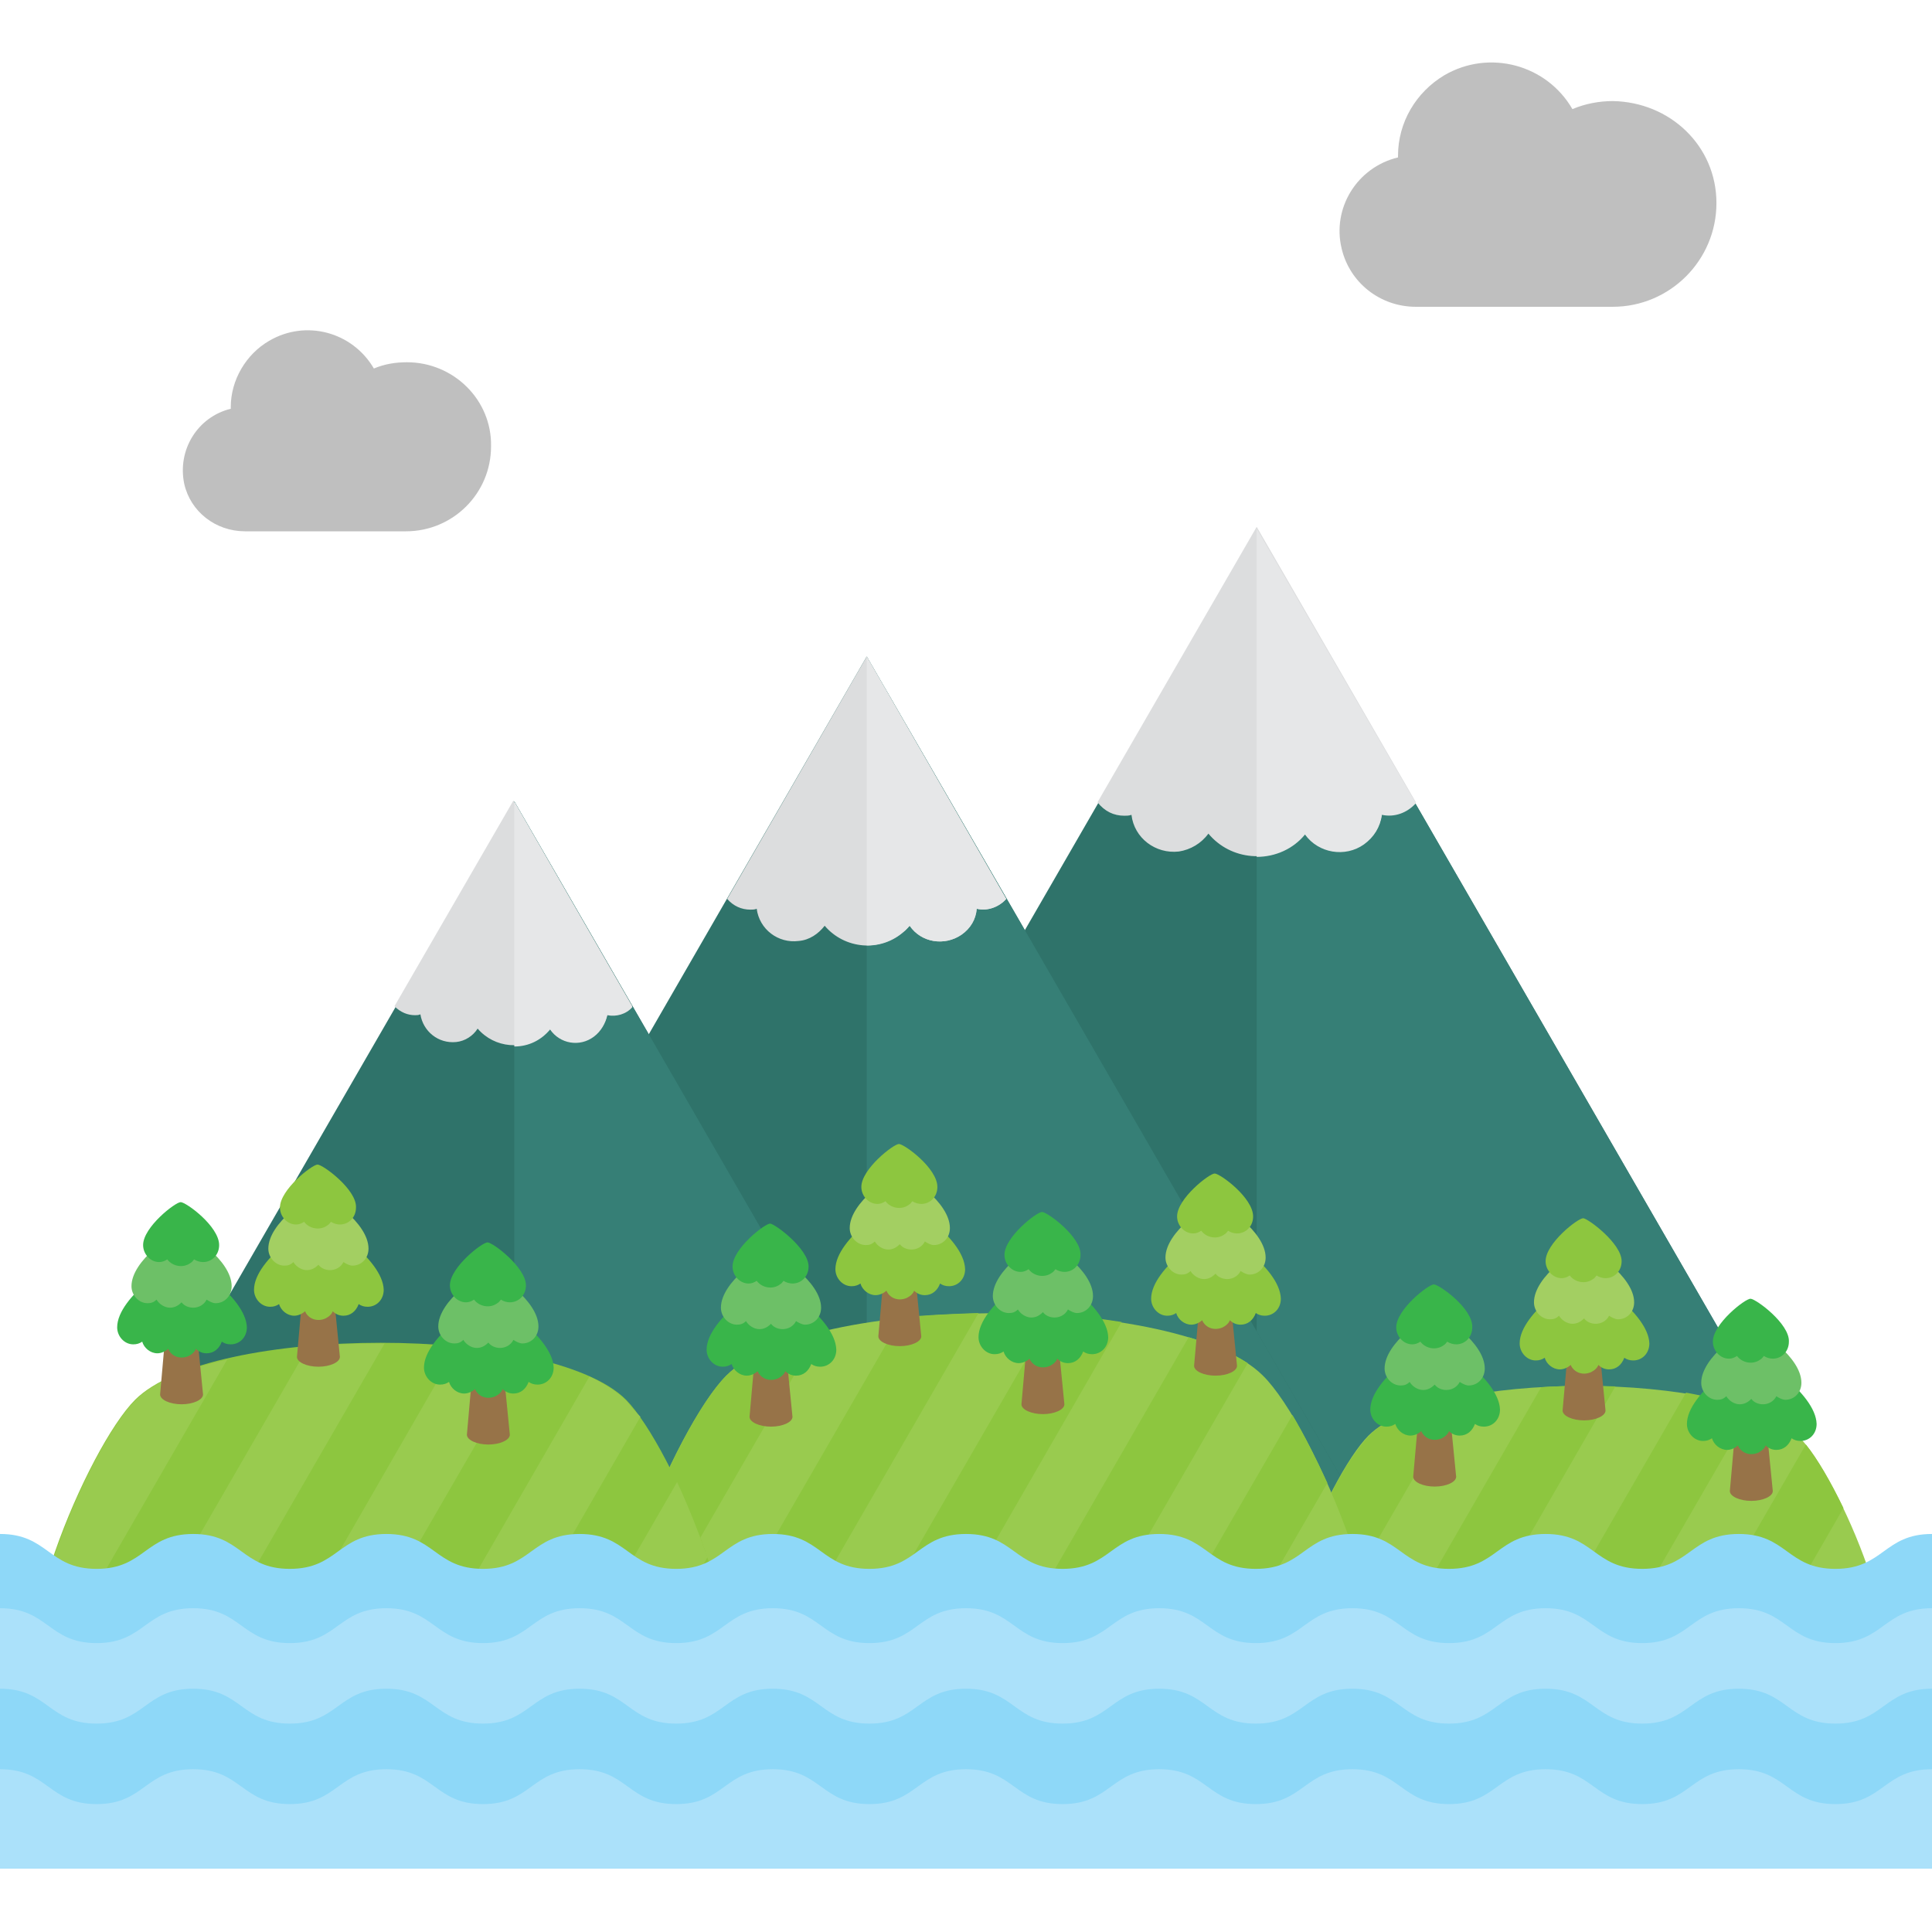 <?xml version="1.0" encoding="utf-8"?>
<!-- Generator: Adobe Illustrator 21.1.0, SVG Export Plug-In . SVG Version: 6.00 Build 0)  -->
<svg version="1.1" id="Layer_1" xmlns="http://www.w3.org/2000/svg" xmlns:xlink="http://www.w3.org/1999/xlink" x="0px" y="0px"
	 viewBox="0 0 216 216" style="enable-background:new 0 0 216 216;" xml:space="preserve">
<style type="text/css">
	.st0{fill:#2F736A;}
	.st1{fill:#367F76;}
	.st2{fill:#DCDDDE;}
	.st3{fill:#E6E7E8;}
	.st4{fill:#99CB4F;}
	.st5{fill:#8DC63F;}
	.st6{fill:#8ED8F8;}
	.st7{fill:#ABE1FA;}
	.st8{fill:#BFBFBF;}
	.st9{fill:#977348;}
	.st10{fill:#39B54A;}
	.st11{fill:#6DC067;}
	.st12{fill:#A3CF62;}
</style>
<title>hike</title>
<polygon class="st0" points="71.1,179.3 140.5,59.1 209.9,179.3 "/>
<polygon class="st1" points="140.5,179.3 140.5,59.1 209.9,179.3 "/>
<path class="st2" d="M125.7,91.2c0.3,0,0.5,0,0.8-0.1c0.3,2.6,2.7,4.4,5.3,4.1c1.3-0.2,2.5-0.9,3.3-2c2.5,3,7,3.4,10,0.8
	c0.3-0.3,0.6-0.5,0.8-0.8c1.5,2.1,4.5,2.6,6.6,1.1c1.1-0.8,1.8-1.9,2-3.3c1.4,0.3,2.8-0.2,3.8-1.3l-17.8-30.8l-17.8,30.8
	C123.5,90.7,124.5,91.2,125.7,91.2z"/>
<path class="st3" d="M140.5,59.1v36.7c2.1,0,4.1-0.9,5.4-2.5c1.5,2.1,4.5,2.6,6.6,1.1c1.1-0.8,1.8-1.9,2-3.3
	c1.4,0.3,2.8-0.2,3.8-1.3L140.5,59.1z"/>
<polygon class="st0" points="35.8,179.3 96.9,73.4 158.1,179.3 "/>
<polygon class="st1" points="96.9,179.3 96.9,73.4 158.1,179.3 "/>
<path class="st2" d="M83.9,101.7c0.2,0,0.5,0,0.7-0.1c0.3,2.3,2.4,3.9,4.7,3.6c1.2-0.1,2.2-0.8,2.9-1.7c2.2,2.6,6.2,3,8.8,0.7
	c0.3-0.2,0.5-0.5,0.7-0.7c1.3,1.9,3.9,2.3,5.8,1c1-0.7,1.6-1.7,1.7-2.9c1.2,0.3,2.5-0.2,3.3-1.1L96.9,73.4l-15.6,27.1
	C82,101.3,82.9,101.7,83.9,101.7z"/>
<path class="st3" d="M96.9,73.4v32.3c1.8,0,3.6-0.8,4.8-2.2c1.3,1.9,3.9,2.3,5.8,1c1-0.7,1.6-1.7,1.7-2.9c1.2,0.3,2.5-0.2,3.3-1.1
	L96.9,73.4z"/>
<polygon class="st0" points="5.7,179.3 57.5,89.6 109.3,179.3 "/>
<polygon class="st1" points="57.5,179.3 57.5,89.6 109.3,179.3 "/>
<path class="st2" d="M46.4,113.5c0.2,0,0.4,0,0.6-0.1c0.3,1.9,2,3.3,4,3.1c1-0.1,1.9-0.7,2.4-1.5c1.9,2.2,5.2,2.5,7.5,0.6
	c0.2-0.2,0.4-0.4,0.6-0.6c1.1,1.6,3.3,2,4.9,0.8c0.8-0.6,1.3-1.5,1.5-2.4c1,0.2,2.1-0.1,2.8-0.9l-13.3-23l-13.3,23
	C44.8,113.2,45.6,113.5,46.4,113.5z"/>
<path class="st3" d="M57.5,89.6v27.4c1.6,0,3-0.7,4-1.9c1.1,1.6,3.3,2,4.9,0.8c0.8-0.6,1.3-1.5,1.5-2.4c1,0.2,2.1-0.1,2.8-0.9
	L57.5,89.6z"/>
<path class="st4" d="M209.7,190c-13.2,13.2-52.1,13.2-65.4,0c-4.5-4.5,4.1-24.9,8.7-29.5c7.4-7.4,40.5-7.4,48,0
	C205.6,165,214.3,185.4,209.7,190z"/>
<path class="st5" d="M180.6,155c-2.8-0.1-5.5-0.1-8.3,0.1l-22.5,39c2,1.1,4.2,2.1,6.6,2.9L180.6,155z"/>
<path class="st5" d="M153.1,160.5c-0.7,0.7-1.6,1.9-2.5,3.3l-1.1,1.9c-4.1,7.5-8.3,19.8-5.5,23.8l19.3-33.4
	C158.7,157.1,155,158.5,153.1,160.5z"/>
<path class="st5" d="M209.5,177.2l-11.2,19.5c4.7-1.6,8.7-3.9,11.5-6.7C211.8,187.9,211.2,182.7,209.5,177.2z"/>
<path class="st5" d="M206.1,168.6c-1.4-2.9-2.9-5.5-4.2-7.1l-22.2,38.4c2.9-0.1,5.9-0.4,8.8-0.8L206.1,168.6z"/>
<path class="st5" d="M195.8,157.5c-2.1-0.7-4.6-1.3-7.3-1.8l-24.8,43c2.5,0.5,5.1,0.8,7.7,1L195.8,157.5z"/>
<path class="st4" d="M152.1,190.7c-16.6,16.6-65.2,16.6-81.8,0c-5.7-5.7,5.2-31.2,10.9-36.9c9.3-9.3,50.7-9.3,60,0
	C146.9,159.4,157.8,185,152.1,190.7z"/>
<path class="st5" d="M109.4,146.8c-2.9,0.1-5.8,0.2-8.6,0.5L74,193.7c2,1.4,4.1,2.5,6.3,3.5L109.4,146.8z"/>
<path class="st5" d="M81.2,153.8c-5,5-14.1,25.6-12.2,34.2l22.6-39.1C87,150.1,83.3,151.7,81.2,153.8z"/>
<path class="st5" d="M125.4,147.8c-2.5-0.4-5.1-0.7-7.8-0.8l-30.5,52.8c2.4,0.7,4.8,1.3,7.3,1.8L125.4,147.8z"/>
<path class="st5" d="M153.7,185.4c0-3-0.8-6.9-2-10.9l-14.2,24.6c4.5-1.5,8.5-3.5,11.7-5.9L153.7,185.4z"/>
<path class="st5" d="M148.4,165.8c-1.3-2.8-2.6-5.4-3.9-7.6l-25.8,44.6c3-0.2,6-0.6,9-1.2L148.4,165.8z"/>
<path class="st5" d="M139.5,152.4c-1.7-1.1-4-2.1-6.6-2.9l-30.7,53.2c2.6,0.3,5.3,0.4,8,0.4L139.5,152.4z"/>
<path class="st5" d="M79.9,190.3c-15.2,15.2-59.7,15.2-74.8,0c-5.2-5.2,4.7-28.5,10-33.8c8.5-8.5,46.4-8.5,54.9,0
	C75.2,161.8,85.1,185.1,79.9,190.3z"/>
<path class="st4" d="M34.5,150.5l-25,43.3c2,1.3,4.2,2.4,6.4,3.3L43,150.2C40.1,150.2,37.3,150.3,34.5,150.5z M81.4,184.7l-4.9,8.5
	c1.2-0.9,2.4-1.8,3.5-2.9C81.1,189.2,81.5,187.2,81.4,184.7L81.4,184.7z M15.1,156.6c-4.8,4.8-13.5,24.8-10.9,32.1l21.2-36.7
	C20.8,153,17.1,154.5,15.1,156.6z M51.1,150.6L23,199.4c2.4,0.6,4.9,1.1,7.4,1.5l28.4-49.1C56.2,151.2,53.7,150.8,51.1,150.6z
	 M70,156.6c-1-1-2.4-1.9-4.1-2.7l-27.5,47.7c2.8,0.1,5.5,0.1,8.3,0l24.9-43.2C71,157.8,70.5,157.2,70,156.6z M75.7,165.7l-20.2,35
	c3.2-0.5,6.4-1.2,9.5-2.2l14.1-24.4C78.1,171.3,77,168.5,75.7,165.7L75.7,165.7z"/>
<path class="st6" d="M216,200.6v-29.1c-5.4,0-5.4,3.9-10.8,3.9c-5.4,0-5.4-3.9-10.8-3.9c-5.4,0-5.4,3.9-10.8,3.9
	c-5.4,0-5.4-3.9-10.8-3.9c-5.4,0-5.4,3.9-10.8,3.9s-5.4-3.9-10.8-3.9c-5.4,0-5.4,3.9-10.8,3.9c-5.4,0-5.4-3.9-10.8-3.9
	c-5.4,0-5.4,3.9-10.8,3.9c-5.4,0-5.4-3.9-10.8-3.9s-5.4,3.9-10.8,3.9c-5.4,0-5.4-3.9-10.8-3.9s-5.4,3.9-10.8,3.9s-5.4-3.9-10.8-3.9
	c-5.4,0-5.4,3.9-10.8,3.9s-5.4-3.9-10.8-3.9s-5.4,3.9-10.8,3.9s-5.4-3.9-10.8-3.9s-5.4,3.9-10.8,3.9s-5.4-3.9-10.8-3.9v29.1H216z"/>
<path class="st7" d="M216,208.9v-29.1c-5.4,0-5.4,3.9-10.8,3.9c-5.4,0-5.4-3.9-10.8-3.9c-5.4,0-5.4,3.9-10.8,3.9
	c-5.4,0-5.4-3.9-10.8-3.9c-5.4,0-5.4,3.9-10.8,3.9s-5.4-3.9-10.8-3.9c-5.4,0-5.4,3.9-10.8,3.9c-5.4,0-5.4-3.9-10.8-3.9
	c-5.4,0-5.4,3.9-10.8,3.9c-5.4,0-5.4-3.9-10.8-3.9s-5.4,3.9-10.8,3.9c-5.4,0-5.4-3.9-10.8-3.9s-5.4,3.9-10.8,3.9s-5.4-3.9-10.8-3.9
	c-5.4,0-5.4,3.9-10.8,3.9s-5.4-3.9-10.8-3.9s-5.4,3.9-10.8,3.9s-5.4-3.9-10.8-3.9s-5.4,3.9-10.8,3.9s-5.4-3.9-10.8-3.9v29.1H216z"/>
<path class="st6" d="M216,208.9v-20.1c-5.4,0-5.4,3.9-10.8,3.9c-5.4,0-5.4-3.9-10.8-3.9c-5.4,0-5.4,3.9-10.8,3.9
	c-5.4,0-5.4-3.9-10.8-3.9c-5.4,0-5.4,3.9-10.8,3.9s-5.4-3.9-10.8-3.9c-5.4,0-5.4,3.9-10.8,3.9c-5.4,0-5.4-3.9-10.8-3.9
	c-5.4,0-5.4,3.9-10.8,3.9c-5.4,0-5.4-3.9-10.8-3.9s-5.4,3.9-10.8,3.9c-5.4,0-5.4-3.9-10.8-3.9s-5.4,3.9-10.8,3.9s-5.4-3.9-10.8-3.9
	c-5.4,0-5.4,3.9-10.8,3.9s-5.4-3.9-10.8-3.9s-5.4,3.9-10.8,3.9s-5.4-3.9-10.8-3.9s-5.4,3.9-10.8,3.9s-5.4-3.9-10.8-3.9v20.1H216z"/>
<path class="st7" d="M216,208.9v-11.1c-5.4,0-5.4,3.9-10.8,3.9c-5.4,0-5.4-3.9-10.8-3.9c-5.4,0-5.4,3.9-10.8,3.9
	c-5.4,0-5.4-3.9-10.8-3.9c-5.4,0-5.4,3.9-10.8,3.9s-5.4-3.9-10.8-3.9c-5.4,0-5.4,3.9-10.8,3.9c-5.4,0-5.4-3.9-10.8-3.9
	c-5.4,0-5.4,3.9-10.8,3.9c-5.4,0-5.4-3.9-10.8-3.9s-5.4,3.9-10.8,3.9c-5.4,0-5.4-3.9-10.8-3.9s-5.4,3.9-10.8,3.9s-5.4-3.9-10.8-3.9
	c-5.4,0-5.4,3.9-10.8,3.9s-5.4-3.9-10.8-3.9s-5.4,3.9-10.8,3.9s-5.4-3.9-10.8-3.9s-5.4,3.9-10.8,3.9s-5.4-3.9-10.8-3.9v11.1H216z"/>
<path class="st8" d="M45.5,40.5c-1.3,0-2.5,0.2-3.7,0.7c-2.4-4.1-7.6-5.5-11.7-3.1c-2.6,1.5-4.3,4.4-4.3,7.4c0,0.1,0,0.1,0,0.2
	c-3.7,0.9-6,4.6-5.2,8.4c0.7,3.1,3.5,5.3,6.8,5.3h18c5.2,0,9.5-4.2,9.5-9.5C55,44.7,50.7,40.5,45.5,40.5z"/>
<path class="st8" d="M180.3,11.3c-1.5,0-3.1,0.3-4.5,0.9c-2.9-5-9.3-6.7-14.3-3.8c-3.2,1.9-5.2,5.3-5.2,9c0,0.1,0,0.2,0,0.2
	c-4.6,1.1-7.4,5.7-6.3,10.2c0.9,3.8,4.3,6.5,8.3,6.5h22c6.4,0,11.6-5.2,11.6-11.6S186.7,11.4,180.3,11.3L180.3,11.3z"/>
<path class="st9" d="M22.7,155.9c0,0.6-1.1,1.1-2.4,1.1c-1.3,0-2.4-0.5-2.4-1.1l0.8-9.1c0-0.6,0.3-1.1,1.6-1.1
	c1.3,0,1.5,0.5,1.5,1.1L22.7,155.9z"/>
<path class="st10" d="M20.3,140.7c-0.4,0-7.2,4.2-7.2,7.7c0,1,0.8,1.9,1.8,1.9c0.4,0,0.7-0.1,1-0.3c0.2,0.7,0.9,1.3,1.7,1.3
	c0.4,0,0.9-0.2,1.2-0.5c0.4,0.9,1.4,1.2,2.3,0.8c0.4-0.2,0.7-0.5,0.8-0.8c0.3,0.3,0.7,0.5,1.2,0.5c0.8,0,1.4-0.5,1.7-1.3
	c0.3,0.2,0.6,0.3,1,0.3c1,0,1.8-0.8,1.8-1.9C27.5,144.9,20.7,140.7,20.3,140.7z"/>
<path class="st11" d="M20.3,137.8c-0.9,0-5.6,3.1-5.6,6c0,1,0.8,1.9,1.8,1.9c0.4,0,0.7-0.1,1-0.4c0.3,0.5,0.9,0.9,1.5,0.9
	c0.5,0,0.9-0.2,1.3-0.6c0.3,0.4,0.8,0.6,1.3,0.6c0.6,0,1.2-0.3,1.5-0.9c0.3,0.2,0.7,0.4,1,0.4c1,0,1.8-0.8,1.8-1.9
	C25.9,140.9,21.2,137.8,20.3,137.8z"/>
<path class="st10" d="M20.2,134.4c-0.6,0-4.2,2.8-4.2,4.8c0,1,0.8,1.9,1.8,1.9c0.3,0,0.6-0.1,0.9-0.3c0.6,0.8,1.8,1,2.6,0.4
	c0.2-0.1,0.3-0.3,0.4-0.4c0.3,0.2,0.7,0.3,1,0.3c1,0,1.8-0.8,1.8-1.9C24.5,137.1,20.8,134.4,20.2,134.4z"/>
<path class="st9" d="M88.6,158.4c0,0.6-1.1,1.1-2.4,1.1c-1.3,0-2.4-0.5-2.4-1.1l0.8-9.1c0-0.6,0.3-1.1,1.6-1.1s1.5,0.5,1.5,1.1
	L88.6,158.4z"/>
<path class="st10" d="M86.2,143.2c-0.4,0-7.2,4.2-7.2,7.7c0,1,0.8,1.9,1.8,1.9c0.4,0,0.7-0.1,1-0.3c0.2,0.7,0.9,1.3,1.7,1.3
	c0.4,0,0.9-0.2,1.2-0.5c0.4,0.9,1.4,1.2,2.3,0.8c0.4-0.2,0.7-0.5,0.8-0.8c0.3,0.3,0.7,0.5,1.2,0.5c0.8,0,1.4-0.5,1.7-1.3
	c0.3,0.2,0.6,0.3,1,0.3c1,0,1.8-0.8,1.8-1.9C93.4,147.3,86.6,143.2,86.2,143.2z"/>
<path class="st11" d="M86.2,140.2c-0.9,0-5.6,3.1-5.6,6c0,1,0.8,1.9,1.8,1.9c0.4,0,0.7-0.1,1-0.4c0.3,0.5,0.9,0.9,1.5,0.9
	c0.5,0,0.9-0.2,1.3-0.6c0.3,0.4,0.8,0.6,1.3,0.6c0.6,0,1.2-0.3,1.5-0.9c0.3,0.2,0.7,0.4,1,0.4c1,0,1.8-0.8,1.8-1.9
	C91.8,143.3,87,140.2,86.2,140.2z"/>
<path class="st10" d="M86.1,136.8c-0.6,0-4.2,2.8-4.2,4.8c0,1,0.8,1.9,1.8,1.9c0.3,0,0.6-0.1,0.9-0.3c0.6,0.8,1.8,1,2.6,0.4
	c0.2-0.1,0.3-0.3,0.4-0.4c0.3,0.2,0.7,0.3,1,0.3c1,0,1.8-0.8,1.8-1.9C90.4,139.6,86.6,136.8,86.1,136.8z"/>
<path class="st9" d="M57,160.4c0,0.6-1.1,1.1-2.4,1.1c-1.3,0-2.4-0.5-2.4-1.1l0.8-9.1c0-0.6,0.3-1.1,1.6-1.1s1.5,0.5,1.5,1.1
	L57,160.4z"/>
<path class="st10" d="M54.6,145.2c-0.4,0-7.2,4.2-7.2,7.7c0,1,0.8,1.9,1.8,1.9c0.4,0,0.7-0.1,1-0.3c0.2,0.7,0.9,1.3,1.7,1.3
	c0.4,0,0.9-0.2,1.2-0.5c0.4,0.9,1.4,1.2,2.3,0.8c0.4-0.2,0.7-0.5,0.8-0.8c0.3,0.3,0.7,0.5,1.2,0.5c0.8,0,1.4-0.5,1.7-1.3
	c0.3,0.2,0.6,0.3,1,0.3c1,0,1.8-0.8,1.8-1.9C61.8,149.4,55,145.2,54.6,145.2z"/>
<path class="st11" d="M54.6,142.3c-0.9,0-5.6,3.1-5.6,6c0,1,0.8,1.9,1.8,1.9c0.4,0,0.7-0.1,1-0.4c0.3,0.5,0.9,0.9,1.5,0.9
	c0.5,0,0.9-0.2,1.3-0.6c0.3,0.4,0.8,0.6,1.3,0.6c0.6,0,1.2-0.3,1.5-0.9c0.3,0.2,0.7,0.4,1,0.4c1,0,1.8-0.8,1.8-1.9
	C60.2,145.4,55.5,142.3,54.6,142.3z"/>
<path class="st10" d="M54.5,138.9c-0.6,0-4.2,2.8-4.2,4.8c0,1,0.8,1.9,1.8,1.9c0.3,0,0.6-0.1,0.9-0.3c0.6,0.8,1.8,1,2.6,0.4
	c0.2-0.1,0.3-0.3,0.4-0.4c0.3,0.2,0.7,0.3,1,0.3c1,0,1.8-0.8,1.8-1.9C58.8,141.7,55.1,138.9,54.5,138.9z"/>
<path class="st9" d="M119,157c0,0.6-1.1,1.1-2.4,1.1c-1.3,0-2.4-0.5-2.4-1.1l0.8-9.1c0-0.6,0.3-1.1,1.6-1.1s1.5,0.5,1.5,1.1L119,157
	z"/>
<path class="st10" d="M116.6,141.8c-0.4,0-7.2,4.2-7.2,7.7c0,1,0.8,1.9,1.8,1.9c0.4,0,0.7-0.1,1-0.3c0.2,0.7,0.9,1.3,1.7,1.3
	c0.4,0,0.9-0.2,1.2-0.5c0.4,0.9,1.4,1.2,2.3,0.8c0.4-0.2,0.7-0.5,0.8-0.8c0.3,0.3,0.7,0.5,1.2,0.5c0.8,0,1.4-0.5,1.7-1.3
	c0.3,0.2,0.6,0.3,1,0.3c1,0,1.8-0.8,1.8-1.9C123.8,146,117.1,141.8,116.6,141.8z"/>
<path class="st11" d="M116.6,138.9c-0.9,0-5.6,3.1-5.6,6c0,1,0.8,1.9,1.8,1.9c0.4,0,0.7-0.1,1-0.4c0.3,0.5,0.9,0.9,1.5,0.9
	c0.5,0,0.9-0.2,1.3-0.6c0.3,0.4,0.8,0.6,1.3,0.6c0.6,0,1.2-0.3,1.5-0.9c0.3,0.2,0.7,0.4,1,0.4c1,0,1.8-0.8,1.8-1.9
	C122.2,142,117.5,138.9,116.6,138.9z"/>
<path class="st10" d="M116.5,135.5c-0.6,0-4.2,2.8-4.2,4.8c0,1,0.8,1.9,1.8,1.9c0.3,0,0.6-0.1,0.9-0.3c0.6,0.8,1.8,1,2.6,0.4
	c0.2-0.1,0.3-0.3,0.4-0.4c0.3,0.2,0.7,0.3,1,0.3c1,0,1.8-0.8,1.8-1.9C120.9,138.3,117.1,135.5,116.5,135.5z"/>
<path class="st9" d="M198.2,166.7c0,0.6-1.1,1.1-2.4,1.1s-2.4-0.5-2.4-1.1l0.8-9.1c0-0.6,0.3-1.1,1.6-1.1s1.5,0.5,1.5,1.1
	L198.2,166.7z"/>
<path class="st10" d="M195.8,151.5c-0.4,0-7.2,4.2-7.2,7.7c0,1,0.8,1.9,1.8,1.9c0.4,0,0.7-0.1,1-0.3c0.2,0.7,0.9,1.3,1.7,1.3
	c0.4,0,0.9-0.2,1.2-0.5c0.4,0.9,1.4,1.2,2.3,0.8c0.4-0.2,0.7-0.5,0.8-0.8c0.3,0.3,0.7,0.5,1.2,0.5c0.8,0,1.4-0.5,1.7-1.3
	c0.3,0.2,0.6,0.3,1,0.3c1,0,1.8-0.8,1.8-1.9C203,155.7,196.3,151.5,195.8,151.5z"/>
<path class="st11" d="M195.8,148.6c-0.9,0-5.6,3.1-5.6,6c0,1,0.8,1.9,1.8,1.9c0.4,0,0.7-0.1,1-0.4c0.3,0.5,0.9,0.9,1.5,0.9
	c0.5,0,0.9-0.2,1.3-0.6c0.3,0.4,0.8,0.6,1.3,0.6c0.6,0,1.2-0.3,1.5-0.9c0.3,0.2,0.7,0.4,1,0.4c1,0,1.8-0.8,1.8-1.9
	C201.4,151.7,196.7,148.6,195.8,148.6z"/>
<path class="st10" d="M195.7,145.2c-0.6,0-4.2,2.8-4.2,4.8c0,1,0.8,1.9,1.8,1.9c0.3,0,0.6-0.1,0.9-0.3c0.6,0.8,1.8,1,2.6,0.4
	c0.2-0.1,0.3-0.3,0.4-0.4c0.3,0.2,0.7,0.3,1,0.3c1,0,1.8-0.8,1.8-1.9C200.1,148,196.3,145.2,195.7,145.2z"/>
<path class="st9" d="M162.8,165.1c0,0.6-1.1,1.1-2.4,1.1s-2.4-0.5-2.4-1.1l0.8-9.1c0-0.6,0.3-1.1,1.6-1.1s1.5,0.5,1.5,1.1
	L162.8,165.1z"/>
<path class="st10" d="M160.4,149.9c-0.4,0-7.2,4.2-7.2,7.7c0,1,0.8,1.9,1.8,1.9c0.4,0,0.7-0.1,1-0.3c0.2,0.7,0.9,1.3,1.7,1.3
	c0.4,0,0.9-0.2,1.2-0.5c0.4,0.9,1.4,1.2,2.3,0.8c0.4-0.2,0.7-0.5,0.8-0.8c0.3,0.3,0.7,0.5,1.2,0.5c0.8,0,1.4-0.5,1.7-1.3
	c0.3,0.2,0.6,0.3,1,0.3c1,0,1.8-0.8,1.8-1.9C167.6,154.1,160.9,149.9,160.4,149.9z"/>
<path class="st11" d="M160.4,147c-0.9,0-5.6,3.1-5.6,6c0,1,0.8,1.9,1.8,1.9c0.4,0,0.7-0.1,1-0.4c0.3,0.5,0.9,0.9,1.5,0.9
	c0.5,0,0.9-0.2,1.3-0.6c0.3,0.4,0.8,0.6,1.3,0.6c0.6,0,1.2-0.3,1.5-0.9c0.3,0.2,0.7,0.4,1,0.4c1,0,1.8-0.8,1.8-1.9
	C166,150.1,161.3,147,160.4,147z"/>
<path class="st10" d="M160.3,143.6c-0.6,0-4.2,2.8-4.2,4.8c0,1,0.8,1.9,1.8,1.9c0.3,0,0.6-0.1,0.9-0.3c0.6,0.8,1.8,1,2.6,0.4
	c0.2-0.1,0.3-0.3,0.4-0.4c0.3,0.2,0.7,0.3,1,0.3c1,0,1.8-0.8,1.8-1.9C164.7,146.3,160.9,143.6,160.3,143.6z"/>
<path class="st9" d="M38,151.7c0,0.6-1.1,1.1-2.4,1.1s-2.4-0.5-2.4-1.1l0.8-9.1c0-0.6,0.3-1.1,1.6-1.1s1.5,0.5,1.5,1.1L38,151.7z"/>
<path class="st5" d="M35.6,136.5c-0.4,0-7.2,4.2-7.2,7.7c0,1,0.8,1.9,1.8,1.9c0.4,0,0.7-0.1,1-0.3c0.2,0.7,0.9,1.3,1.7,1.3
	c0.4,0,0.9-0.2,1.2-0.5c0.4,0.9,1.4,1.2,2.3,0.8c0.4-0.2,0.7-0.5,0.8-0.8c0.3,0.3,0.7,0.5,1.2,0.5c0.8,0,1.4-0.5,1.7-1.3
	c0.3,0.2,0.6,0.3,1,0.3c1,0,1.8-0.8,1.8-1.9C42.8,140.7,36.1,136.5,35.6,136.5z"/>
<path class="st12" d="M35.6,133.6c-0.9,0-5.6,3.1-5.6,6c0,1,0.8,1.9,1.8,1.9c0.4,0,0.7-0.1,1-0.4c0.3,0.5,0.9,0.9,1.5,0.9
	c0.5,0,0.9-0.2,1.3-0.6c0.3,0.4,0.8,0.6,1.3,0.6c0.6,0,1.2-0.3,1.5-0.9c0.3,0.2,0.7,0.4,1,0.4c1,0,1.8-0.8,1.8-1.9
	C41.2,136.7,36.5,133.6,35.6,133.6z"/>
<path class="st5" d="M35.5,130.2c-0.6,0-4.2,2.8-4.2,4.8c0,1,0.8,1.9,1.8,1.9c0.3,0,0.6-0.1,0.9-0.3c0.6,0.8,1.8,1,2.6,0.4
	c0.2-0.1,0.3-0.3,0.4-0.4c0.3,0.2,0.7,0.3,1,0.3c1,0,1.8-0.8,1.8-1.9C39.9,133,36.1,130.2,35.5,130.2z"/>
<path class="st9" d="M103,149.4c0,0.6-1.1,1.1-2.4,1.1s-2.4-0.5-2.4-1.1l0.8-9.1c0-0.6,0.3-1.1,1.6-1.1c1.3,0,1.5,0.5,1.5,1.1
	L103,149.4z"/>
<path class="st5" d="M100.6,134.2c-0.4,0-7.2,4.2-7.2,7.7c0,1,0.8,1.9,1.8,1.9c0.4,0,0.7-0.1,1-0.3c0.2,0.7,0.9,1.3,1.7,1.3
	c0.4,0,0.9-0.2,1.2-0.5c0.4,0.9,1.4,1.2,2.3,0.8c0.4-0.2,0.7-0.5,0.8-0.8c0.3,0.3,0.7,0.5,1.2,0.5c0.8,0,1.4-0.5,1.7-1.3
	c0.3,0.2,0.6,0.3,1,0.3c1,0,1.8-0.8,1.8-1.9C107.8,138.3,101,134.2,100.6,134.2z"/>
<path class="st12" d="M100.6,131.3c-0.9,0-5.6,3.1-5.6,6c0,1,0.8,1.9,1.8,1.9c0.4,0,0.7-0.1,1-0.4c0.3,0.5,0.9,0.9,1.5,0.9
	c0.5,0,0.9-0.2,1.3-0.6c0.3,0.4,0.8,0.6,1.3,0.6c0.6,0,1.2-0.3,1.5-0.9c0.3,0.2,0.7,0.4,1,0.4c1,0,1.8-0.8,1.8-1.9
	C106.2,134.4,101.5,131.3,100.6,131.3z"/>
<path class="st5" d="M100.5,127.9c-0.6,0-4.2,2.8-4.2,4.8c0,1,0.8,1.9,1.8,1.9c0.3,0,0.6-0.1,0.9-0.3c0.6,0.8,1.8,1,2.6,0.4
	c0.2-0.1,0.3-0.3,0.4-0.4c0.3,0.2,0.7,0.3,1,0.3c1,0,1.8-0.8,1.8-1.9C104.8,130.6,101.1,127.9,100.5,127.9z"/>
<path class="st9" d="M138.3,152.7c0,0.6-1.1,1.1-2.4,1.1s-2.4-0.5-2.4-1.1l0.8-9.1c0-0.6,0.3-1.1,1.6-1.1s1.5,0.5,1.5,1.1
	L138.3,152.7z"/>
<path class="st5" d="M135.9,137.5c-0.4,0-7.2,4.2-7.2,7.7c0,1,0.8,1.9,1.8,1.9c0.4,0,0.7-0.1,1-0.3c0.2,0.7,0.9,1.3,1.7,1.3
	c0.4,0,0.9-0.2,1.2-0.5c0.4,0.9,1.4,1.2,2.3,0.8c0.4-0.2,0.7-0.5,0.8-0.8c0.3,0.3,0.7,0.5,1.2,0.5c0.8,0,1.4-0.5,1.7-1.3
	c0.3,0.2,0.6,0.3,1,0.3c1,0,1.8-0.8,1.8-1.9C143.1,141.6,136.3,137.5,135.9,137.5z"/>
<path class="st12" d="M135.9,134.6c-0.9,0-5.6,3.1-5.6,6c0,1,0.8,1.9,1.8,1.9c0.4,0,0.7-0.1,1-0.4c0.3,0.5,0.9,0.9,1.5,0.9
	c0.5,0,0.9-0.2,1.3-0.6c0.3,0.4,0.8,0.6,1.3,0.6c0.6,0,1.2-0.3,1.5-0.9c0.3,0.2,0.7,0.4,1,0.4c1,0,1.8-0.8,1.8-1.9
	C141.5,137.7,136.8,134.6,135.9,134.6z"/>
<path class="st5" d="M135.8,131.2c-0.6,0-4.2,2.8-4.2,4.8c0,1,0.8,1.9,1.8,1.9c0.3,0,0.6-0.1,0.9-0.3c0.6,0.8,1.8,1,2.6,0.4
	c0.2-0.1,0.3-0.3,0.4-0.4c0.3,0.2,0.7,0.3,1,0.3c1,0,1.8-0.8,1.8-1.9C140.1,133.9,136.4,131.2,135.8,131.2z"/>
<path class="st9" d="M179.5,157.7c0,0.6-1.1,1.1-2.4,1.1s-2.4-0.5-2.4-1.1l0.8-9.1c0-0.6,0.3-1.1,1.6-1.1c1.3,0,1.5,0.5,1.5,1.1
	L179.5,157.7z"/>
<path class="st5" d="M177.1,142.5c-0.4,0-7.2,4.2-7.2,7.7c0,1,0.8,1.9,1.8,1.9c0.4,0,0.7-0.1,1-0.3c0.2,0.7,0.9,1.3,1.7,1.3
	c0.4,0,0.9-0.2,1.2-0.5c0.4,0.9,1.4,1.2,2.3,0.8c0.4-0.2,0.7-0.5,0.8-0.8c0.3,0.3,0.7,0.5,1.2,0.5c0.8,0,1.4-0.5,1.7-1.3
	c0.3,0.2,0.6,0.3,1,0.3c1,0,1.8-0.8,1.8-1.9C184.3,146.7,177.5,142.5,177.1,142.5z"/>
<path class="st12" d="M177.1,139.6c-0.9,0-5.6,3.1-5.6,6c0,1,0.8,1.9,1.8,1.9c0.4,0,0.7-0.1,1-0.4c0.3,0.5,0.9,0.9,1.5,0.9
	c0.5,0,0.9-0.2,1.3-0.6c0.3,0.4,0.8,0.6,1.3,0.6c0.6,0,1.2-0.3,1.5-0.9c0.3,0.2,0.7,0.4,1,0.4c1,0,1.8-0.8,1.8-1.9
	C182.7,142.7,177.9,139.6,177.1,139.6z"/>
<path class="st5" d="M177,136.2c-0.6,0-4.2,2.8-4.2,4.8c0,1,0.8,1.9,1.8,1.9c0.3,0,0.6-0.1,0.9-0.3c0.6,0.8,1.8,1,2.6,0.4
	c0.2-0.1,0.3-0.3,0.4-0.4c0.3,0.2,0.7,0.3,1,0.3c1,0,1.8-0.8,1.8-1.9C181.3,139,177.5,136.2,177,136.2z"/>
</svg>
